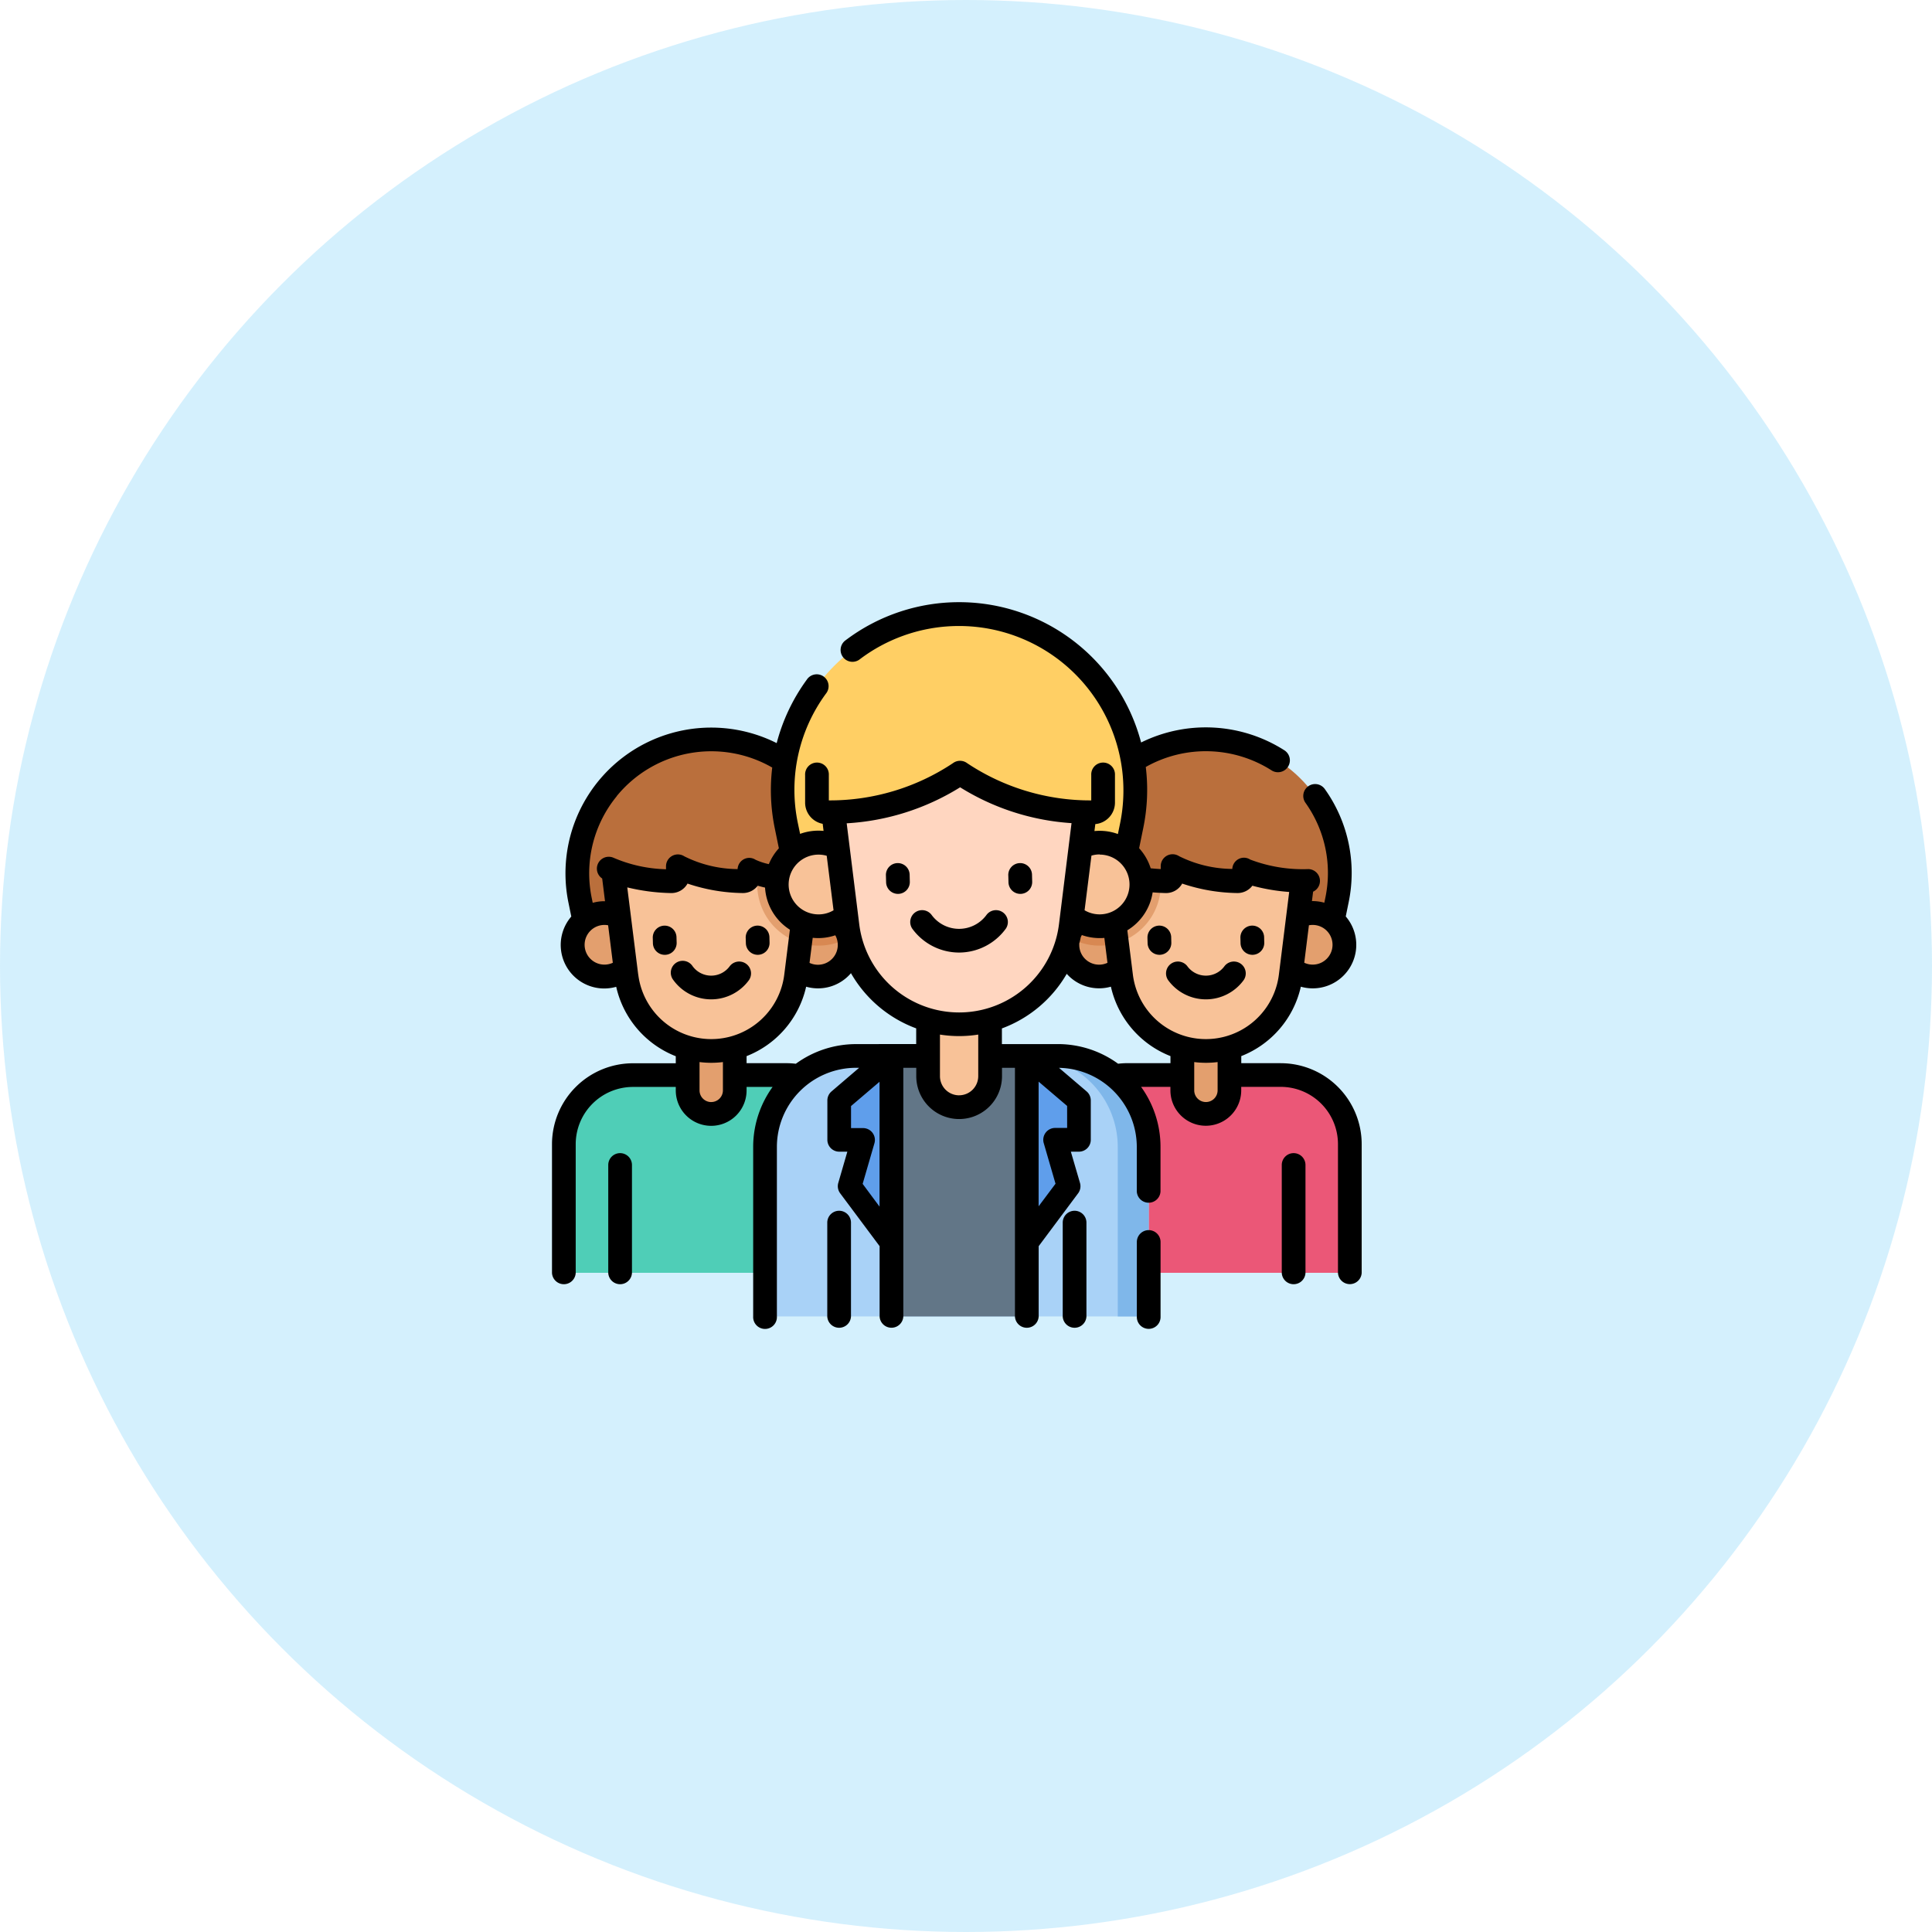 <svg xmlns="http://www.w3.org/2000/svg" width="77" height="77" viewBox="0 0 77 77">
  <g id="h2" transform="translate(-734 -1490)">
    <circle id="Ellipse_364" data-name="Ellipse 364" cx="38.5" cy="38.5" r="38.5" transform="translate(734 1490)" fill="#29b6f6" opacity="0.2"/>
    <g id="group" transform="translate(756 1513.5)">
      <path id="Path_1513" data-name="Path 1513" d="M331.907,307.368H320.3v-5.131a2.753,2.753,0,0,1,2.753-2.753h6.1a2.753,2.753,0,0,1,2.753,2.753Zm0,0" transform="translate(-300.108 -280.14)" fill="#eb5777"/>
      <path id="Path_1514" data-name="Path 1514" d="M399.5,271a.938.938,0,0,1-.938-.938V267.43h1.876v2.632A.938.938,0,0,1,399.5,271Zm0,0" transform="translate(-373.437 -250.105)" fill="#e39f6e"/>
      <path id="Path_1515" data-name="Path 1515" d="M329.151,94.984h9.928l.262-1.277a5.335,5.335,0,1,0-10.452,0Zm0,0" transform="translate(-308.055 -81.33)" fill="#ba6f3c"/>
      <path id="Path_1516" data-name="Path 1516" d="M463.425,198.349a1.263,1.263,0,1,1-1.263-1.263A1.263,1.263,0,0,1,463.425,198.349Zm0,0" transform="translate(-431.847 -184.196)" fill="#e39f6e"/>
      <path id="Path_1517" data-name="Path 1517" d="M328.425,198.349a1.263,1.263,0,0,1-2.527,0,1.222,1.222,0,0,1,.039-.309,1.263,1.263,0,0,1,2.455.021,1.25,1.25,0,0,1,.033.288Zm0,0" transform="translate(-305.356 -184.196)" fill="#e39f6e"/>
      <path id="Path_1518" data-name="Path 1518" d="M328.966,198.062a2.433,2.433,0,0,1-2.455-.021,1.263,1.263,0,0,1,2.455.021Zm0,0" transform="translate(-305.931 -184.196)" fill="#d88852"/>
      <path id="Path_1519" data-name="Path 1519" d="M350.359,161.07l.433,3.467.164,1.315a3.405,3.405,0,0,0,6.758,0l.6-4.782Zm0,0" transform="translate(-328.275 -150.45)" fill="#f8c298"/>
      <path id="Path_1520" data-name="Path 1520" d="M352.08,158.487a2.443,2.443,0,0,1-1.748,2.339l-.464-3.717h1.785a2.427,2.427,0,0,1,.427,1.378Zm0,0" transform="translate(-327.815 -146.739)" fill="#e39f6e"/>
      <path id="Path_1521" data-name="Path 1521" d="M338.574,149.314a4.752,4.752,0,0,0,3.13.9.256.256,0,0,0,.263-.257v-.339a5.306,5.306,0,0,0,2.589.6.256.256,0,0,0,.263-.257v-.192a6.047,6.047,0,0,0,2.734.451.257.257,0,0,0,.26-.257v-1.246a.3.3,0,0,0-.3-.3h-8.048A.9.9,0,0,0,338.574,149.314Zm0,0" transform="translate(-317.233 -138.595)" fill="#ba6f3c"/>
      <path id="Path_1522" data-name="Path 1522" d="M19.11,307.368H7.5v-5.131a2.753,2.753,0,0,1,2.753-2.753h6.1a2.753,2.753,0,0,1,2.753,2.753Zm0,0" transform="translate(-7.027 -280.14)" fill="#4fceb7"/>
      <path id="Path_1523" data-name="Path 1523" d="M86.7,271a.938.938,0,0,1-.938-.938V267.43h1.877v2.632A.938.938,0,0,1,86.7,271Zm0,0" transform="translate(-80.355 -250.105)" fill="#e39f6e"/>
      <path id="Path_1524" data-name="Path 1524" d="M16.357,94.984h9.928l.262-1.277a5.335,5.335,0,1,0-10.452,0Zm0,0" transform="translate(-14.977 -81.33)" fill="#ba6f3c"/>
      <path id="Path_1525" data-name="Path 1525" d="M150.632,198.349a1.263,1.263,0,0,1-2.527,0,1.221,1.221,0,0,1,.039-.309,1.263,1.263,0,0,1,2.454.022,1.243,1.243,0,0,1,.033.287Zm0,0" transform="translate(-138.77 -184.196)" fill="#e39f6e"/>
      <path id="Path_1526" data-name="Path 1526" d="M151.173,198.062a2.435,2.435,0,0,1-2.454-.022,1.263,1.263,0,0,1,2.454.022Zm0,0" transform="translate(-139.345 -184.195)" fill="#d88852"/>
      <path id="Path_1527" data-name="Path 1527" d="M15.632,198.349a1.263,1.263,0,1,1-1.263-1.263A1.263,1.263,0,0,1,15.632,198.349Zm0,0" transform="translate(-12.279 -184.196)" fill="#e39f6e"/>
      <path id="Path_1528" data-name="Path 1528" d="M37.566,161.07l.6,4.782a3.405,3.405,0,0,0,6.758,0l.166-1.327.431-3.455Zm0,0" transform="translate(-35.198 -150.45)" fill="#f8c298"/>
      <path id="Path_1529" data-name="Path 1529" d="M130.07,161.07a2.437,2.437,0,0,0,1.43,3.455l.431-3.455Zm0,0" transform="translate(-121.612 -150.45)" fill="#e39f6e"/>
      <path id="Path_1530" data-name="Path 1530" d="M25.777,149.314a4.752,4.752,0,0,0,3.13.9.256.256,0,0,0,.263-.257v-.339a5.306,5.306,0,0,0,2.589.6.256.256,0,0,0,.263-.257v-.192a6.049,6.049,0,0,0,2.734.451.257.257,0,0,0,.26-.257v-1.246a.3.3,0,0,0-.3-.3H26.673a.9.9,0,0,0-.9.9Zm0,0" transform="translate(-24.152 -138.595)" fill="#ba6f3c"/>
      <path id="Path_1531" data-name="Path 1531" d="M150,297.812h-15.29v-6.757a3.625,3.625,0,0,1,3.625-3.625h8.04A3.625,3.625,0,0,1,150,291.056Zm0,0" transform="translate(-126.216 -268.845)" fill="#a9d2f7"/>
      <path id="Path_1532" data-name="Path 1532" d="M181.559,289.2v1.569h.952l-.537,1.849,1.666,2.233V287.43Zm0,0" transform="translate(-170.115 -268.846)" fill="#5f9eeb"/>
      <path id="Path_1533" data-name="Path 1533" d="M302.253,289.2v1.569H301.3l.537,1.849-1.666,2.233V287.43Zm0,0" transform="translate(-281.251 -268.846)" fill="#5f9eeb"/>
      <path id="Path_1534" data-name="Path 1534" d="M214.582,287.43h5.395v10.382h-5.395Zm0,0" transform="translate(-201.057 -268.845)" fill="#627687"/>
      <path id="Path_1535" data-name="Path 1535" d="M305.033,291.055v6.757H303.8v-6.757a3.626,3.626,0,0,0-3.625-3.625h1.236a3.625,3.625,0,0,1,3.625,3.625Zm0,0" transform="translate(-281.252 -268.845)" fill="#7fb7ea"/>
      <path id="Path_1536" data-name="Path 1536" d="M239.009,249.917a1.236,1.236,0,0,1-1.236-1.236v-3.466h2.471v3.466A1.236,1.236,0,0,1,239.009,249.917Zm0,0" transform="translate(-222.786 -229.29)" fill="#f8c298"/>
      <path id="Path_1537" data-name="Path 1537" d="M146.371,18.114h13.075l.345-1.682a7.025,7.025,0,1,0-13.764,0Zm0,0" transform="translate(-136.686 -7.024)" fill="#ffcf64"/>
      <path id="Path_1538" data-name="Path 1538" d="M323.2,154.238a1.664,1.664,0,1,1-1.664-1.664A1.664,1.664,0,0,1,323.2,154.238Zm0,0" transform="translate(-299.713 -142.49)" fill="#f8c298"/>
      <path id="Path_1539" data-name="Path 1539" d="M145.418,154.238a1.664,1.664,0,1,1-1.664-1.664A1.664,1.664,0,0,1,145.418,154.238Zm0,0" transform="translate(-133.134 -142.49)" fill="#f8c298"/>
      <path id="Path_1540" data-name="Path 1540" d="M178.4,105.386l.514,4.113a4.484,4.484,0,0,0,8.9,0l.514-4.113a2.06,2.06,0,0,0-2.044-2.315H180.44A2.06,2.06,0,0,0,178.4,105.386Zm0,0" transform="translate(-167.136 -96.106)" fill="#ffd6c0"/>
      <path id="Path_1541" data-name="Path 1541" d="M167.539,91.9v2.227a.387.387,0,0,0,.391.388,9.359,9.359,0,0,0,5.312-1.579,9.358,9.358,0,0,0,5.312,1.579.387.387,0,0,0,.391-.388V91.9Zm0,0" transform="translate(-156.979 -85.638)" fill="#ffcf64"/>
      <path id="Path_1542" data-name="Path 1542" d="M29.046,18.872H27.471v-.281a3.888,3.888,0,0,0,2.374-2.766,1.735,1.735,0,0,0,1.79-2.8l.114-.557a5.748,5.748,0,0,0-.942-4.511.473.473,0,1,0-.773.545,4.81,4.81,0,0,1,.788,3.776l-.041.2a1.731,1.731,0,0,0-.467-.065h-.027l.047-.375a.472.472,0,0,0-.19-.9,5.911,5.911,0,0,1-2.317-.38.458.458,0,0,0-.473-.016.47.47,0,0,0-.241.389,4.827,4.827,0,0,1-2.12-.508.473.473,0,0,0-.732.4v.114q-.2-.011-.4-.031a2.138,2.138,0,0,0-.461-.8l.165-.806a7.514,7.514,0,0,0,.1-2.432,4.874,4.874,0,0,1,5.013.135.473.473,0,1,0,.511-.8,5.823,5.823,0,0,0-5.71-.311A7.5,7.5,0,0,0,11.7,2.019a.473.473,0,1,0,.572.753A6.554,6.554,0,0,1,22.642,9.313l-.088.427a2.122,2.122,0,0,0-.729-.128q-.1,0-.206.01l.035-.278a.859.859,0,0,0,.783-.857v-1.1a.473.473,0,1,0-.945,0V8.4a8.852,8.852,0,0,1-4.945-1.483.473.473,0,0,0-.569,0A8.852,8.852,0,0,1,11.033,8.4V7.387a.473.473,0,1,0-.945,0v1.1a.86.86,0,0,0,.7.846v0l.035.283q-.1-.01-.206-.01a2.127,2.127,0,0,0-.729.128L9.8,9.313a6.476,6.476,0,0,1,1.119-5.169.473.473,0,1,0-.764-.556,7.487,7.487,0,0,0-1.2,2.529,5.809,5.809,0,0,0-8.3,6.355l.114.557a1.734,1.734,0,0,0,1.79,2.8,3.889,3.889,0,0,0,2.374,2.767v.281H3.226A3.229,3.229,0,0,0,0,22.1v5.131a.473.473,0,0,0,.945,0V22.1a2.283,2.283,0,0,1,2.28-2.28H4.933v.139a1.411,1.411,0,0,0,2.822,0v-.139H8.792a4.076,4.076,0,0,0-.774,2.393v6.757a.473.473,0,1,0,.945,0V22.21a3.156,3.156,0,0,1,3.153-3.153h.125l-1.1.941a.472.472,0,0,0-.166.36v1.569a.473.473,0,0,0,.473.473h.323l-.361,1.244a.473.473,0,0,0,.075.415l1.572,2.107v2.8a.473.473,0,0,0,.945,0V19.058h.516v.333a1.708,1.708,0,0,0,3.417,0v-.333h.516v9.909a.473.473,0,0,0,.945,0v-2.8l1.572-2.107a.472.472,0,0,0,.075-.415L20.679,22.4H21a.473.473,0,0,0,.473-.473V20.358a.473.473,0,0,0-.166-.36l-1.1-.939a3.156,3.156,0,0,1,3.1,3.151v1.773a.473.473,0,0,0,.945,0V22.21a4.076,4.076,0,0,0-.774-2.393h1.169v.139a1.411,1.411,0,0,0,2.822,0v-.139h1.576a2.283,2.283,0,0,1,2.28,2.28v5.131a.473.473,0,0,0,.945,0V22.1a3.229,3.229,0,0,0-3.225-3.226Zm1.268-5.509a.791.791,0,1,1-.333,1.507l.186-1.493a.807.807,0,0,1,.146-.014Zm-5.858-1.27h.019a.733.733,0,0,0,.641-.378,7.136,7.136,0,0,0,2.19.377.739.739,0,0,0,.531-.206.759.759,0,0,0,.076-.086,7.7,7.7,0,0,0,1.468.249l-.411,3.295a2.932,2.932,0,0,1-5.819,0l-.221-1.767a2.14,2.14,0,0,0,1.009-1.512q.254.021.517.028Zm-3.438,2q.031-.117.055-.236a.785.785,0,0,1,.045-.09,2.132,2.132,0,0,0,.708.121c.064,0,.126,0,.188-.009l.124.994a.79.79,0,0,1-1.124-.717c0-.021,0-.042,0-.063Zm.808-3.533a1.191,1.191,0,0,1,0,2.382,1.179,1.179,0,0,1-.6-.163L21.5,10.6a1.186,1.186,0,0,1,.329-.047ZM16.263,7.876a9.553,9.553,0,0,0,4.443,1.43l-.5,4.028a4.011,4.011,0,0,1-7.961,0l-.5-4.021a9.6,9.6,0,0,0,4.522-1.436Zm-5.872,6a2.118,2.118,0,0,0,.9-.1.791.791,0,0,1-1.027,1.1Zm.558-3.269.272,2.173a1.176,1.176,0,0,1-.6.163,1.191,1.191,0,1,1,.329-2.336ZM2.577,8.232a4.868,4.868,0,0,1,6.2-1.141,7.537,7.537,0,0,0,.1,2.412l.165.806a2.143,2.143,0,0,0-.4.631,2.536,2.536,0,0,1-.531-.175.458.458,0,0,0-.473-.016.47.47,0,0,0-.241.389,4.833,4.833,0,0,1-2.121-.508.473.473,0,0,0-.732.4v.114a5.633,5.633,0,0,1-2.109-.465A.473.473,0,0,0,2,11.513l.113.905H2.09a1.731,1.731,0,0,0-.467.064l-.041-.2a4.843,4.843,0,0,1,1-4.05ZM1.3,14.154a.792.792,0,0,1,.791-.791.8.8,0,0,1,.146.014l.187,1.494A.79.79,0,0,1,1.3,14.154Zm2.136,1.19L3,11.867a8,8,0,0,0,1.74.226H4.76a.733.733,0,0,0,.641-.378,7.134,7.134,0,0,0,2.19.377.738.738,0,0,0,.531-.206A.753.753,0,0,0,8.2,11.8c.086.025.182.05.291.075a2.138,2.138,0,0,0,.99,1.678l-.224,1.791a2.932,2.932,0,0,1-5.819,0Zm2.91,5.079a.466.466,0,0,1-.466-.466V18.829a3.881,3.881,0,0,0,.466.029,3.831,3.831,0,0,0,.466-.029v1.128A.466.466,0,0,1,6.344,20.422Zm6.035,3.26.471-1.623a.473.473,0,0,0-.454-.6h-.48v-.878l1.136-.968v4.976Zm-.263-5.57a4.074,4.074,0,0,0-2.4.783,3.281,3.281,0,0,0-.381-.023H7.755v-.281a3.888,3.888,0,0,0,2.374-2.767,1.725,1.725,0,0,0,1.786-.539,4.984,4.984,0,0,0,2.6,2.2v.624Zm4.107,2.041a.764.764,0,0,1-.763-.763V17.733a4.876,4.876,0,0,0,1.526,0V19.39A.764.764,0,0,1,16.223,20.153Zm4.306,1.3h-.48a.473.473,0,0,0-.454.6l.471,1.623-.674.9V19.609l1.136.968Zm2.412-2.582a3.278,3.278,0,0,0-.381.023,4.074,4.074,0,0,0-2.4-.783H17.931v-.624a4.982,4.982,0,0,0,2.584-2.176,1.727,1.727,0,0,0,1.76.512,3.888,3.888,0,0,0,2.374,2.767v.281Zm3.119,1.55a.466.466,0,0,1-.466-.466V18.829a3.878,3.878,0,0,0,.466.029,3.834,3.834,0,0,0,.466-.029v1.128A.466.466,0,0,1,26.06,20.422Zm0,0"/>
      <path id="Path_1543" data-name="Path 1543" d="M376.517,205.787l.006.2a.473.473,0,0,0,.472.46h.013a.473.473,0,0,0,.46-.486l-.005-.2a.473.473,0,1,0-.945.026Zm0,0" transform="translate(-352.785 -191.893)"/>
      <path id="Path_1544" data-name="Path 1544" d="M435.76,206.446h.013a.473.473,0,0,0,.46-.486l-.005-.2a.473.473,0,1,0-.945.026l.005.2A.473.473,0,0,0,435.76,206.446Zm0,0" transform="translate(-407.846 -191.892)"/>
      <path id="Path_1545" data-name="Path 1545" d="M388.172,228.253a1.862,1.862,0,0,0,3.018,0,.473.473,0,0,0-.766-.554.916.916,0,0,1-1.486,0,.473.473,0,0,0-.766.554Zm0,0" transform="translate(-363.62 -212.695)"/>
      <path id="Path_1546" data-name="Path 1546" d="M461.9,348.883a.473.473,0,0,0-.473.473v4.3a.473.473,0,0,0,.945,0v-4.3A.473.473,0,0,0,461.9,348.883Zm0,0" transform="translate(-432.342 -326.425)"/>
      <path id="Path_1547" data-name="Path 1547" d="M64.675,205.961l-.006-.2a.473.473,0,1,0-.945.026l.005.2a.473.473,0,0,0,.472.46h.013A.473.473,0,0,0,64.675,205.961Zm0,0" transform="translate(-59.707 -191.892)"/>
      <path id="Path_1548" data-name="Path 1548" d="M122.963,206.446h.013a.473.473,0,0,0,.46-.486l-.005-.2a.473.473,0,1,0-.945.026l.006.2A.473.473,0,0,0,122.963,206.446Zm0,0" transform="translate(-114.765 -191.892)"/>
      <path id="Path_1549" data-name="Path 1549" d="M78.392,228.253a.473.473,0,0,0-.766-.554.916.916,0,0,1-1.486,0,.473.473,0,1,0-.766.554,1.862,1.862,0,0,0,3.018,0Zm0,0" transform="translate(-70.539 -212.695)"/>
      <path id="Path_1550" data-name="Path 1550" d="M36.047,348.883a.473.473,0,0,0-.473.473v4.3a.473.473,0,0,0,.945,0v-4.3A.473.473,0,0,0,36.047,348.883Zm0,0" transform="translate(-33.332 -326.425)"/>
      <path id="Path_1551" data-name="Path 1551" d="M370.266,397.57a.473.473,0,0,0-.473.473v2.967a.473.473,0,1,0,.945,0v-2.967A.473.473,0,0,0,370.266,397.57Zm0,0" transform="translate(-346.484 -372.043)"/>
      <path id="Path_1552" data-name="Path 1552" d="M211.606,166.983h.013a.473.473,0,0,0,.46-.486l-.007-.264a.473.473,0,1,0-.945.026l.007.264A.473.473,0,0,0,211.606,166.983Zm0,0" transform="translate(-197.818 -154.857)"/>
      <path id="Path_1553" data-name="Path 1553" d="M288.993,166.983h.013a.473.473,0,0,0,.459-.486l-.007-.264a.473.473,0,1,0-.945.026l.007.264A.473.473,0,0,0,288.993,166.983Zm0,0" transform="translate(-270.327 -154.857)"/>
      <path id="Path_1554" data-name="Path 1554" d="M228.31,196.715a2.31,2.31,0,0,0,1.866-.954.473.473,0,0,0-.766-.554,1.356,1.356,0,0,1-2.2,0,.473.473,0,0,0-.766.554A2.31,2.31,0,0,0,228.31,196.715Zm0,0" transform="translate(-212.087 -182.251)"/>
      <path id="Path_1555" data-name="Path 1555" d="M174.532,385.328a.473.473,0,0,0-.473.473v3.739a.473.473,0,0,0,.945,0V385.8A.473.473,0,0,0,174.532,385.328Zm0,0" transform="translate(-163.088 -360.573)"/>
      <path id="Path_1556" data-name="Path 1556" d="M323.414,385.328a.473.473,0,0,0-.473.473v3.739a.473.473,0,0,0,.945,0V385.8A.473.473,0,0,0,323.414,385.328Zm0,0" transform="translate(-302.586 -360.573)"/>
    </g>
  </g>
</svg>
